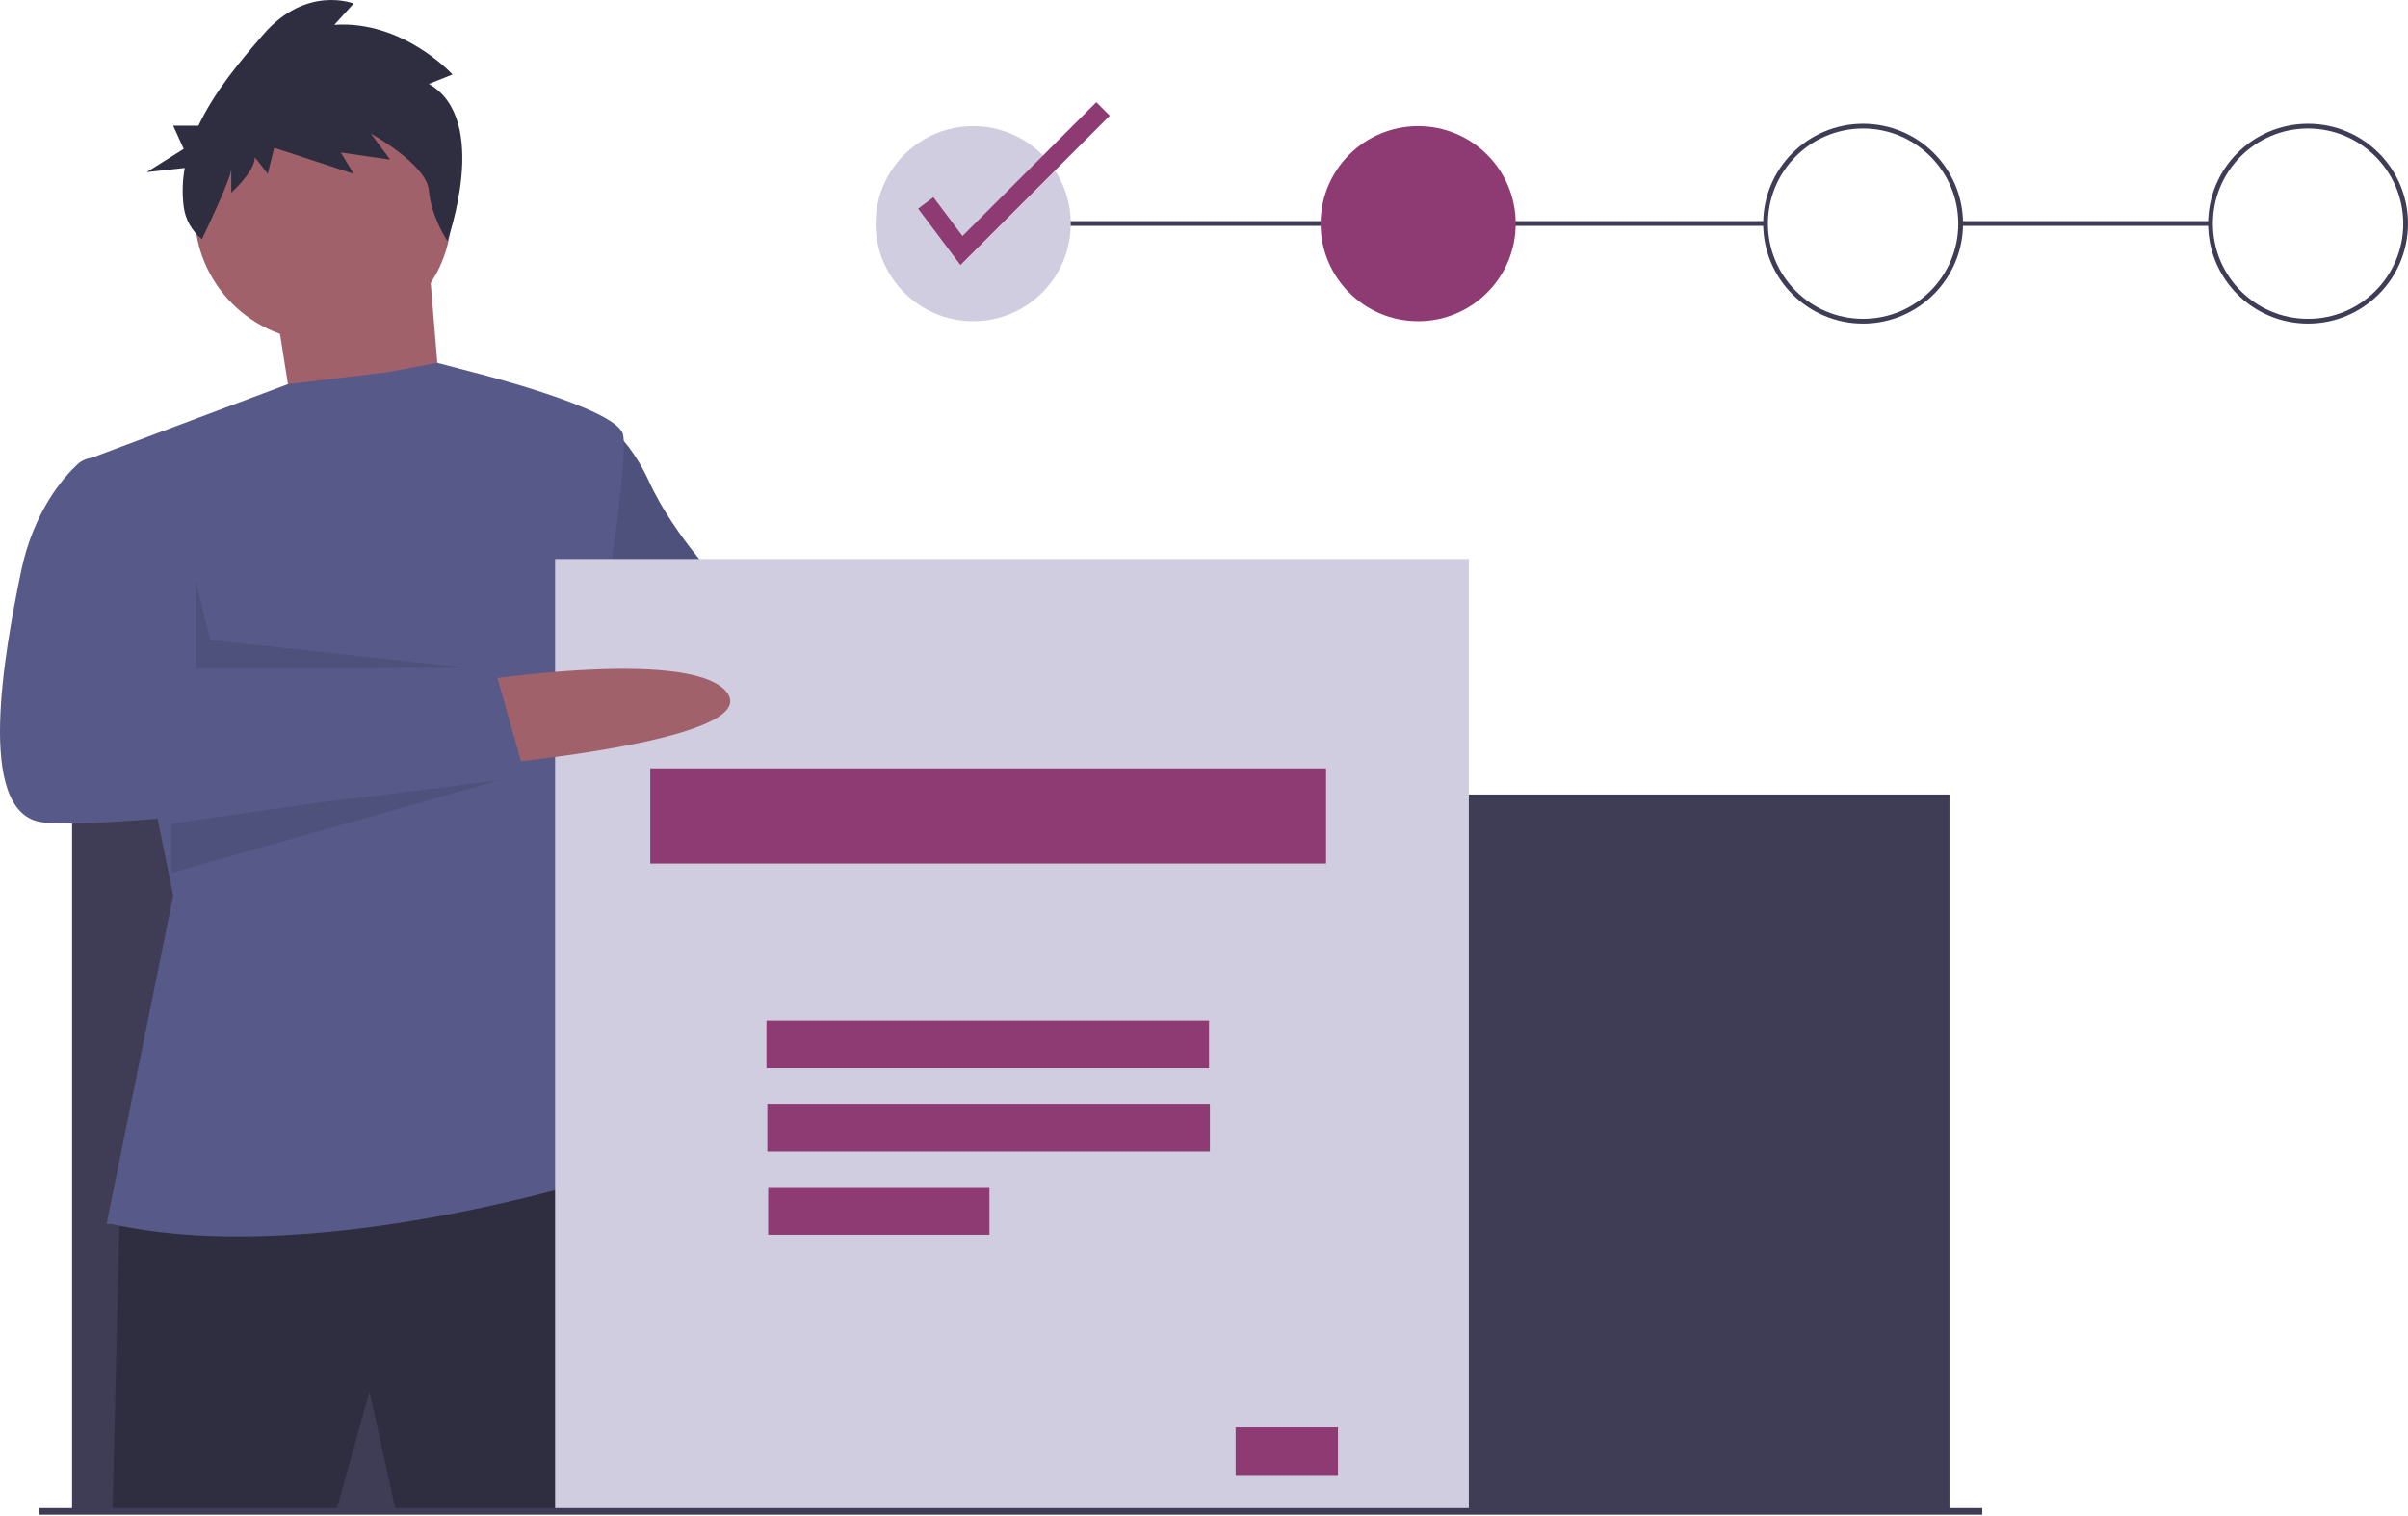 <?xml version="1.0" encoding="UTF-8"?>
<svg width="1012px" height="637px" viewBox="0 0 1012 637" version="1.1" xmlns="http://www.w3.org/2000/svg" xmlns:xlink="http://www.w3.org/1999/xlink">
    <!-- Generator: Sketch 48.2 (47327) - http://www.bohemiancoding.com/sketch -->
    <title>Step-1</title>
    <desc>Created with Sketch.</desc>
    <defs></defs>
    <g id="Page-1" stroke="none" stroke-width="1" fill="none" fill-rule="evenodd">
        <g id="Step-1">
            <g id="undraw_fill_forms_yltj"></g>
            <g id="Group" fill-rule="nonzero">
                <path d="M378.793,266.434 C378.793,266.434 461.793,270.434 466.793,299.434 C471.793,328.434 369.793,302.434 369.793,302.434 L378.793,266.434 Z" id="Shape" fill="#A0616A"></path>
                <path d="M247.793,174.434 C247.793,174.434 261.793,178.434 272.793,202.434 C283.793,226.434 305.793,248.434 305.793,248.434 L394.793,265.434 L379.793,310.434 L294.793,299.434 L241.793,269.434 L247.793,174.434 Z" id="Shape" fill="#575A89"></path>
                <path d="M247.793,174.434 C247.793,174.434 261.793,178.434 272.793,202.434 C283.793,226.434 305.793,248.434 305.793,248.434 L394.793,265.434 L379.793,310.434 L294.793,299.434 L241.793,269.434 L247.793,174.434 Z" id="Shape" fill="#000000" opacity="0.1"></path>
                <rect id="Rectangle-path" fill="#3F3D56" x="824.293" y="92.934" width="105" height="2"></rect>
                <rect id="Rectangle-path" fill="#3F3D56" x="409.293" y="92.934" width="333" height="2"></rect>
                <rect id="Rectangle-path" fill="#3F3D56" x="30.293" y="333.934" width="789" height="301"></rect>
                <polygon id="Shape" fill="#A0616A" points="115.793 128.434 124.793 185.434 186.793 188.434 179.793 104.434"></polygon>
                <path d="M50.293,508.934 L47.293,634.934 L141.293,634.934 L155.293,584.934 L166.293,634.934 L264.293,634.934 C264.293,634.934 266.293,490.934 255.293,489.934 C244.293,488.934 50.293,508.934 50.293,508.934 Z" id="Shape" fill="#2F2E41"></path>
                <circle id="Oval" fill="#A0616A" cx="135.793" cy="89.434" r="54"></circle>
                <path d="M44.793,514.434 L72.793,376.434 L35.793,193.434 L121.007,161.458 L162.793,156.434 L183.8,152.513 L198.793,156.434 C198.793,156.434 258.793,171.434 261.793,182.434 C264.793,193.434 249.793,283.434 249.793,283.434 L235.793,357.434 L266.793,490.434 C266.793,490.434 137.793,534.434 46.793,514.434 L44.793,514.434 Z" id="Shape" fill="#575A89"></path>
                <polygon id="Shape" fill="#000000" opacity="0.1" points="82.293 243.934 82.293 280.934 200.285 281.095 88.293 268.934"></polygon>
                <polygon id="Shape" fill="#000000" opacity="0.1" points="72.159 346.12 220.293 324.934 72.159 366.89"></polygon>
                <polygon id="Shape" fill="#000000" opacity="0.1" points="307.293 248.934 291.412 306.159 318.293 250.822"></polygon>
                <path d="M180.234,35.278 L190.164,31.302 C190.164,31.302 169.401,8.444 140.514,10.432 L148.638,1.487 C148.638,1.487 128.778,-6.464 110.724,14.407 C101.233,25.378 90.251,38.275 83.406,52.802 L72.771,52.802 L77.21,62.575 L61.675,72.348 L77.62,70.592 C76.67,75.944 76.524,81.408 77.187,86.803 C77.871,92.199 80.625,97.119 84.868,100.523 C84.868,100.523 97.183,75.032 97.183,71.057 L97.183,80.995 C97.183,80.995 107.113,72.051 107.113,66.087 L112.529,73.044 L115.237,62.112 L148.638,73.044 L143.222,64.1 L163.985,67.081 L155.86,56.149 C155.86,56.149 179.331,69.069 180.234,80.001 C181.137,90.934 188.007,101.293 188.007,101.293 C188.007,101.293 206.413,50.186 180.234,35.278 Z" id="Shape" fill="#2F2E41"></path>
                <rect id="Rectangle-path" fill="#D0CDE1" x="233.293" y="234.934" width="384" height="401"></rect>
                <rect id="Rectangle-path" fill="#8D3B72" x="273.293" y="322.934" width="284" height="40"></rect>
                <rect id="Rectangle-path" fill="#8D3B72" x="322.116" y="428.934" width="185.994" height="20"></rect>
                <rect id="Rectangle-path" fill="#8D3B72" x="322.475" y="463.934" width="185.994" height="20"></rect>
                <rect id="Rectangle-path" fill="#8D3B72" x="322.834" y="498.934" width="92.997" height="20"></rect>
                <rect id="Rectangle-path" fill="#8D3B72" x="519.293" y="599.934" width="43" height="20"></rect>
                <path d="M205.793,285.434 C205.793,285.434 292.793,272.434 305.793,291.434 C318.793,310.434 213.793,320.434 213.793,320.434 L205.793,285.434 Z" id="Shape" fill="#A0616A"></path>
                <path d="M45.793,192.434 L39.527,192.434 C36.95,192.427 34.466,193.394 32.571,195.141 C26.623,200.664 14.047,214.916 8.793,240.434 C1.793,274.434 -10.207,340.434 16.793,345.434 C43.793,350.434 220.793,326.434 220.793,326.434 L207.793,280.434 L79.793,281.434 C79.793,281.434 81.793,259.434 77.793,245.434 C73.793,231.434 45.793,192.434 45.793,192.434 Z" id="Shape" fill="#575A89"></path>
                <circle id="Oval" fill="#D0CDE1" cx="409" cy="94" r="41"></circle>
                <circle id="Oval" fill="#8D3B72" cx="596" cy="94" r="41"></circle>
                <path d="M783,136 C759.804,136 741,117.196 741,94 C741,70.804 759.804,52 783,52 C806.196,52 825,70.804 825,94 C824.974,117.185 806.185,135.974 783,136 Z M783,54 C760.909,54 743,71.909 743,94 C743,116.091 760.909,134 783,134 C805.091,134 823,116.091 823,94 C822.975,71.919 805.081,54.025 783,54 Z" id="Shape" fill="#3F3D56"></path>
                <path d="M970,136 C946.804,136 928,117.196 928,94 C928,70.804 946.804,52 970,52 C993.196,52 1012,70.804 1012,94 C1011.974,117.185 993.185,135.974 970,136 Z M970,54 C947.909,54 930,71.909 930,94 C930,116.091 947.909,134 970,134 C992.091,134 1010,116.091 1010,94 C1009.975,71.919 992.081,54.025 970,54 Z" id="Shape" fill="#3F3D56"></path>
            </g>
            <polygon id="Shape" fill="#8D3B72" fill-rule="nonzero" points="403.641 111.377 385.873 87.688 392.273 82.887 404.506 99.197 460.745 42.959 466.401 48.615"></polygon>
            <rect id="Rectangle-path" fill="#3F3D56" fill-rule="nonzero" x="16.496" y="633.831" width="816.595" height="2.782"></rect>
        </g>
    </g>
</svg>